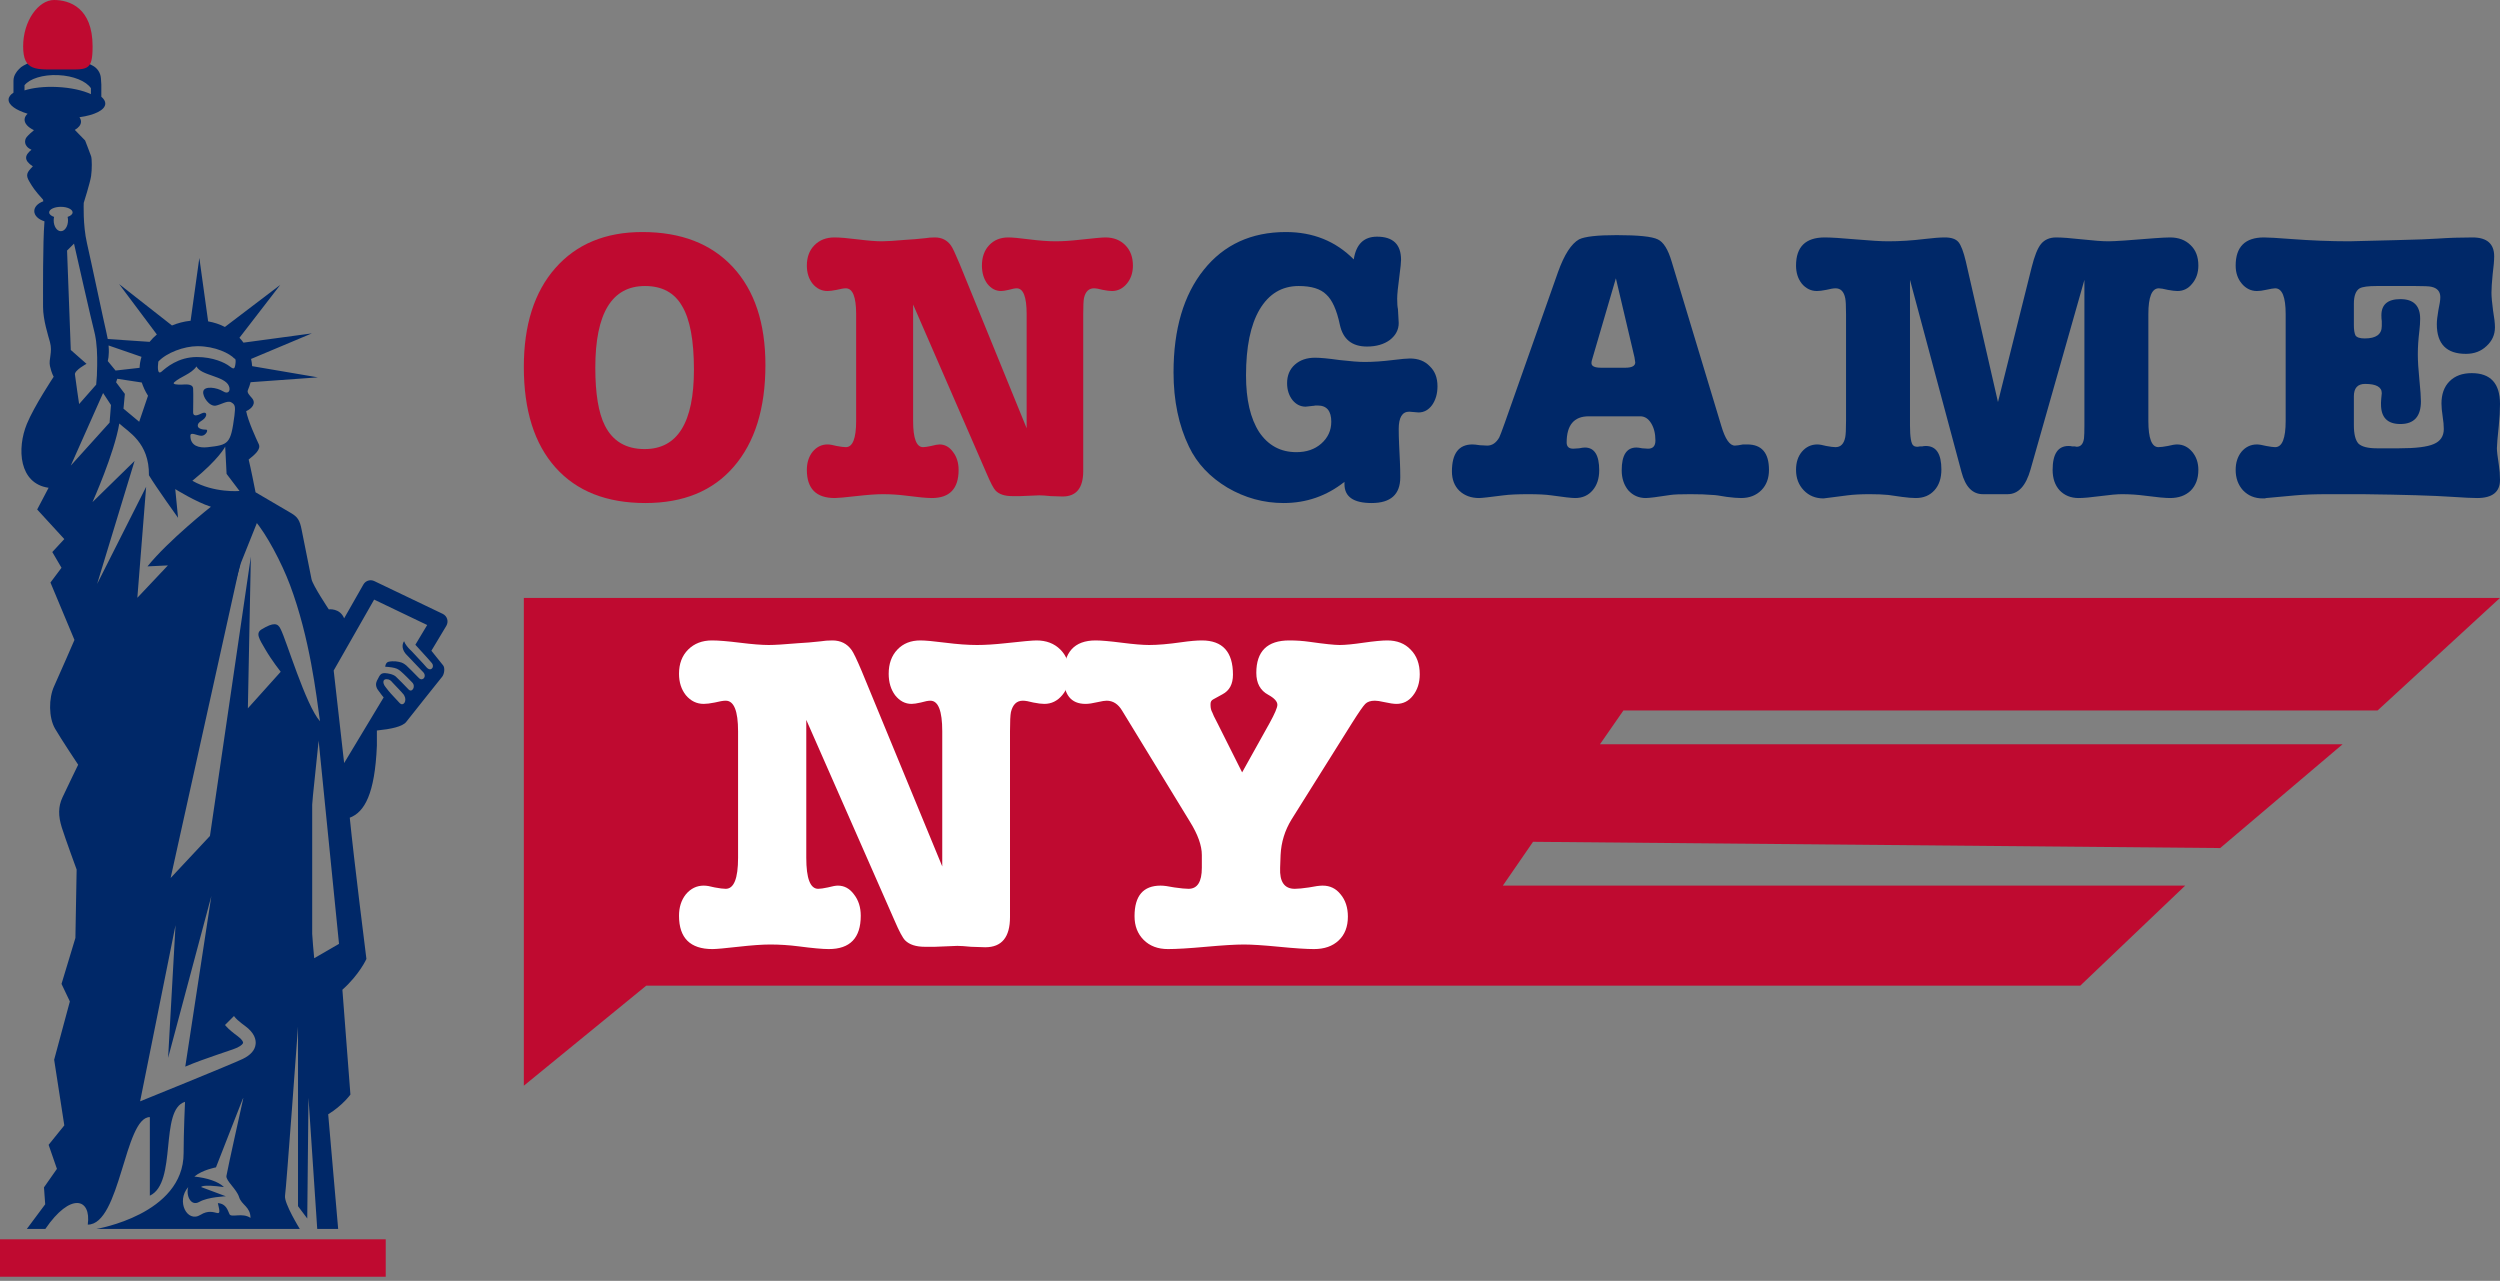 <svg width="162" height="83" viewBox="0 0 162 83" fill="none" xmlns="http://www.w3.org/2000/svg">
<rect x="0" y="0" width="162" height="83" fill="#808080" stroke="none"/>
<path d="M41.821 32.597C39.311 32.597 37.371 31.831 36 30.299C34.629 28.767 33.944 26.594 33.944 23.779C33.944 21.065 34.621 18.933 35.975 17.384C37.346 15.819 39.228 15.036 41.623 15.036C44.133 15.036 46.09 15.794 47.494 17.31C48.897 18.825 49.599 20.94 49.599 23.654C49.599 26.469 48.914 28.667 47.543 30.249C46.189 31.815 44.282 32.597 41.821 32.597ZM41.796 18.534C39.65 18.534 38.576 20.299 38.576 23.829C38.576 25.511 38.783 26.76 39.196 27.576C39.707 28.592 40.566 29.1 41.772 29.1C43.902 29.1 44.967 27.385 44.967 23.954C44.967 22.056 44.711 20.682 44.199 19.833C43.704 18.967 42.903 18.534 41.796 18.534Z" fill="#BF0A30"/>
<path d="M62.167 17.06L66.527 27.751V20.357C66.527 19.241 66.312 18.683 65.883 18.683C65.767 18.683 65.594 18.717 65.363 18.783C65.148 18.833 64.983 18.858 64.868 18.858C64.521 18.858 64.223 18.7 63.976 18.384C63.745 18.067 63.629 17.676 63.629 17.21C63.629 16.66 63.786 16.219 64.1 15.886C64.413 15.553 64.826 15.386 65.338 15.386C65.602 15.386 66.056 15.428 66.701 15.511C67.344 15.594 67.914 15.636 68.41 15.636C68.856 15.636 69.376 15.603 69.97 15.536C70.862 15.436 71.415 15.386 71.63 15.386C72.158 15.386 72.588 15.553 72.918 15.886C73.248 16.219 73.413 16.66 73.413 17.21C73.413 17.676 73.281 18.067 73.017 18.384C72.753 18.7 72.431 18.858 72.051 18.858C71.902 18.858 71.704 18.833 71.457 18.783C71.209 18.717 71.019 18.683 70.887 18.683C70.556 18.683 70.342 18.892 70.243 19.308C70.21 19.474 70.193 19.824 70.193 20.357V30.524C70.193 31.623 69.747 32.173 68.856 32.173C68.69 32.173 68.434 32.164 68.088 32.148C67.757 32.114 67.51 32.098 67.344 32.098C67.328 32.098 66.923 32.114 66.131 32.148C66.131 32.148 65.949 32.148 65.586 32.148C65.107 32.148 64.752 32.031 64.521 31.798C64.389 31.665 64.199 31.307 63.951 30.724L59.17 19.733V27.277C59.17 28.409 59.385 28.975 59.814 28.975C59.93 28.975 60.103 28.95 60.334 28.9C60.582 28.834 60.764 28.8 60.879 28.8C61.226 28.8 61.515 28.959 61.746 29.275C61.994 29.591 62.118 29.983 62.118 30.449C62.118 31.665 61.54 32.273 60.384 32.273C60.054 32.273 59.509 32.223 58.749 32.123C58.237 32.056 57.725 32.023 57.213 32.023C56.784 32.023 56.206 32.065 55.479 32.148C54.753 32.231 54.29 32.273 54.092 32.273C52.887 32.273 52.284 31.665 52.284 30.449C52.284 29.983 52.408 29.591 52.656 29.275C52.92 28.959 53.242 28.8 53.621 28.8C53.77 28.8 53.968 28.834 54.216 28.9C54.48 28.95 54.678 28.975 54.81 28.975C55.256 28.975 55.479 28.409 55.479 27.277V20.357C55.479 19.241 55.256 18.683 54.81 18.683C54.678 18.683 54.48 18.717 54.216 18.783C53.968 18.833 53.77 18.858 53.621 18.858C53.242 18.858 52.92 18.7 52.656 18.384C52.408 18.067 52.284 17.676 52.284 17.21C52.284 16.66 52.449 16.219 52.779 15.886C53.11 15.553 53.539 15.386 54.067 15.386C54.414 15.386 54.918 15.428 55.578 15.511C56.239 15.594 56.759 15.636 57.139 15.636C57.453 15.636 57.989 15.603 58.749 15.536C59.096 15.519 59.492 15.486 59.938 15.436C60.136 15.403 60.351 15.386 60.582 15.386C61.028 15.386 61.375 15.561 61.623 15.911C61.722 16.044 61.903 16.427 62.167 17.06Z" fill="#BF0A30"/>
<path d="M83.329 15.036C85.087 15.036 86.552 15.628 87.724 16.81C87.874 15.827 88.377 15.336 89.231 15.336C90.269 15.336 90.788 15.836 90.788 16.835C90.788 17.002 90.755 17.334 90.688 17.834C90.587 18.584 90.537 19.091 90.537 19.358C90.537 19.658 90.554 19.883 90.587 20.032C90.621 20.565 90.637 20.865 90.637 20.932C90.637 21.365 90.445 21.731 90.06 22.031C89.675 22.314 89.181 22.456 88.578 22.456C87.607 22.456 87.021 21.981 86.82 21.032C86.619 20.082 86.326 19.433 85.941 19.083C85.572 18.717 84.978 18.534 84.157 18.534C83.069 18.534 82.223 19.041 81.621 20.057C81.034 21.057 80.742 22.48 80.742 24.329C80.742 25.894 81.026 27.118 81.595 28.001C82.181 28.867 82.985 29.3 84.007 29.3C84.66 29.3 85.195 29.117 85.614 28.75C86.049 28.367 86.267 27.893 86.267 27.327C86.267 26.627 85.974 26.277 85.388 26.277C85.355 26.277 85.304 26.277 85.237 26.277C85.17 26.294 85.112 26.302 85.061 26.302C84.794 26.336 84.643 26.352 84.609 26.352C84.275 26.352 83.99 26.211 83.755 25.928C83.521 25.628 83.404 25.262 83.404 24.829C83.404 24.329 83.571 23.929 83.906 23.63C84.241 23.33 84.676 23.18 85.212 23.18C85.564 23.18 86.091 23.23 86.794 23.33C87.514 23.413 88.059 23.455 88.427 23.455C88.98 23.455 89.591 23.413 90.261 23.33C90.796 23.263 91.165 23.23 91.366 23.23C91.902 23.23 92.329 23.396 92.647 23.73C92.982 24.046 93.149 24.479 93.149 25.028C93.149 25.511 93.032 25.919 92.797 26.252C92.563 26.569 92.27 26.727 91.918 26.727L91.316 26.677C90.863 26.677 90.637 27.052 90.637 27.801C90.637 28.118 90.646 28.451 90.662 28.8L90.713 29.875C90.73 30.241 90.738 30.591 90.738 30.924C90.738 32.039 90.118 32.597 88.879 32.597C87.707 32.597 87.121 32.189 87.121 31.373V31.224C85.966 32.139 84.651 32.597 83.178 32.597C81.888 32.597 80.674 32.264 79.536 31.598C78.397 30.915 77.568 30.033 77.049 28.95C76.38 27.568 76.045 25.961 76.045 24.129C76.045 21.331 76.698 19.116 78.004 17.484C79.31 15.852 81.085 15.036 83.329 15.036Z" fill="#002868"/>
<path d="M106.292 26.977H102.951C101.997 26.977 101.519 27.543 101.519 28.675C101.519 28.942 101.662 29.075 101.946 29.075C102.03 29.075 102.156 29.067 102.323 29.05C102.491 29.017 102.616 29 102.7 29C103.319 29 103.629 29.491 103.629 30.474C103.629 31.007 103.487 31.44 103.202 31.773C102.918 32.106 102.541 32.273 102.072 32.273C101.838 32.273 101.319 32.214 100.515 32.098C100.163 32.048 99.669 32.023 99.033 32.023C98.346 32.023 97.811 32.048 97.425 32.098C96.538 32.214 96.011 32.273 95.843 32.273C95.324 32.273 94.897 32.114 94.562 31.798C94.244 31.482 94.085 31.065 94.085 30.549C94.085 29.383 94.529 28.8 95.416 28.8C95.517 28.8 95.676 28.817 95.893 28.85C96.111 28.867 96.27 28.875 96.371 28.875C96.689 28.875 96.948 28.701 97.149 28.351C97.199 28.251 97.317 27.943 97.501 27.427L100.967 17.609C101.369 16.494 101.821 15.794 102.323 15.511C102.692 15.328 103.504 15.236 104.76 15.236C106.166 15.236 107.053 15.328 107.422 15.511C107.79 15.678 108.092 16.16 108.326 16.96L111.541 27.601C111.792 28.451 112.085 28.875 112.42 28.875C112.521 28.875 112.696 28.85 112.947 28.8H113.224C114.161 28.8 114.63 29.35 114.63 30.449C114.63 30.999 114.463 31.44 114.128 31.773C113.793 32.106 113.358 32.273 112.822 32.273C112.587 32.273 112.278 32.248 111.893 32.198C111.424 32.114 111.114 32.073 110.963 32.073C110.595 32.039 110.118 32.023 109.532 32.023C108.895 32.023 108.468 32.039 108.251 32.073C107.397 32.206 106.861 32.273 106.643 32.273C106.191 32.273 105.814 32.106 105.513 31.773C105.228 31.423 105.086 30.99 105.086 30.474C105.086 29.491 105.404 29 106.04 29C106.124 29 106.25 29.017 106.417 29.05C106.585 29.067 106.71 29.075 106.794 29.075C107.112 29.075 107.271 28.9 107.271 28.551C107.271 28.101 107.179 27.726 106.995 27.427C106.811 27.127 106.576 26.977 106.292 26.977ZM105.915 23.155L104.709 18.034L103.152 23.355C103.135 23.405 103.127 23.463 103.127 23.53C103.127 23.73 103.336 23.829 103.755 23.829H105.312C105.747 23.829 105.965 23.713 105.965 23.48C105.965 23.496 105.948 23.388 105.915 23.155Z" fill="#002868"/>
<path d="M127.384 16.935L129.469 26.053L131.654 17.31C131.838 16.577 132.039 16.077 132.257 15.811C132.491 15.528 132.818 15.386 133.236 15.386C133.604 15.386 134.165 15.428 134.919 15.511C135.672 15.594 136.242 15.636 136.627 15.636C137.029 15.636 138.025 15.569 139.616 15.436C140.068 15.403 140.403 15.386 140.62 15.386C141.173 15.386 141.617 15.553 141.952 15.886C142.286 16.202 142.454 16.643 142.454 17.21C142.454 17.676 142.32 18.067 142.052 18.384C141.801 18.7 141.483 18.858 141.098 18.858C140.947 18.858 140.738 18.833 140.47 18.783C140.202 18.717 140.009 18.683 139.892 18.683C139.44 18.683 139.214 19.241 139.214 20.357V27.277C139.214 28.409 139.432 28.975 139.867 28.975C140.001 28.975 140.202 28.95 140.47 28.9C140.738 28.834 140.938 28.8 141.072 28.8C141.458 28.8 141.784 28.959 142.052 29.275C142.32 29.591 142.454 29.983 142.454 30.449C142.454 31.015 142.286 31.465 141.952 31.798C141.617 32.114 141.173 32.273 140.62 32.273C140.302 32.273 139.766 32.223 139.013 32.123C138.511 32.056 138.008 32.023 137.506 32.023C137.188 32.023 136.719 32.065 136.099 32.148C135.48 32.231 135.011 32.273 134.693 32.273C134.191 32.273 133.78 32.106 133.462 31.773C133.161 31.44 133.01 30.999 133.01 30.449C133.01 29.417 133.353 28.9 134.04 28.9C134.14 28.9 134.216 28.909 134.266 28.925C134.316 28.925 134.375 28.925 134.442 28.925C134.509 28.942 134.551 28.95 134.567 28.95C134.835 28.95 134.994 28.767 135.044 28.401C135.061 28.234 135.07 27.951 135.07 27.551V18.134L131.578 30.424C131.277 31.49 130.783 32.023 130.097 32.023H128.489C127.819 32.023 127.359 31.548 127.108 30.599L123.767 18.134V27.551C123.767 28.334 123.843 28.775 123.993 28.875C124.043 28.925 124.136 28.95 124.27 28.95C124.303 28.95 124.353 28.942 124.42 28.925C124.47 28.925 124.521 28.925 124.571 28.925C124.621 28.909 124.697 28.9 124.797 28.9C125.467 28.9 125.802 29.408 125.802 30.424C125.802 30.99 125.651 31.44 125.35 31.773C125.048 32.106 124.646 32.273 124.144 32.273C123.91 32.273 123.608 32.248 123.24 32.198C122.771 32.131 122.478 32.09 122.361 32.073C122.009 32.039 121.607 32.023 121.155 32.023C120.586 32.023 120.109 32.048 119.723 32.098C118.685 32.231 118.166 32.298 118.166 32.298C117.647 32.298 117.22 32.123 116.885 31.773C116.55 31.423 116.383 30.982 116.383 30.449C116.383 29.966 116.509 29.575 116.76 29.275C117.028 28.959 117.362 28.8 117.764 28.8C117.898 28.8 118.091 28.834 118.342 28.9C118.61 28.95 118.811 28.975 118.945 28.975C119.28 28.975 119.489 28.759 119.573 28.326C119.606 28.159 119.623 27.809 119.623 27.277V20.357C119.623 19.824 119.606 19.483 119.573 19.333C119.489 18.9 119.28 18.683 118.945 18.683C118.811 18.683 118.61 18.717 118.342 18.783C118.091 18.833 117.89 18.858 117.739 18.858C117.354 18.858 117.028 18.7 116.76 18.384C116.509 18.067 116.383 17.676 116.383 17.21C116.383 15.994 117.002 15.386 118.242 15.386C118.643 15.386 119.313 15.428 120.251 15.511C121.189 15.594 121.892 15.636 122.361 15.636C123.114 15.636 123.901 15.586 124.722 15.486C125.274 15.419 125.71 15.386 126.028 15.386C126.446 15.386 126.739 15.486 126.907 15.686C127.074 15.886 127.233 16.302 127.384 16.935Z" fill="#002868"/>
<path d="M154.013 18.534C153.46 18.534 153.092 18.584 152.908 18.683C152.657 18.833 152.531 19.166 152.531 19.683V21.082C152.531 21.365 152.565 21.581 152.632 21.731C152.715 21.864 152.916 21.931 153.234 21.931C153.971 21.931 154.339 21.664 154.339 21.131V20.807C154.323 20.707 154.314 20.582 154.314 20.432C154.314 19.733 154.725 19.383 155.545 19.383C156.399 19.383 156.826 19.808 156.826 20.657C156.826 20.89 156.809 21.148 156.776 21.431C156.709 21.981 156.675 22.489 156.675 22.955C156.675 23.388 156.709 23.938 156.776 24.604C156.843 25.27 156.876 25.736 156.876 26.003C156.876 26.985 156.433 27.477 155.545 27.477C154.708 27.477 154.289 27.052 154.289 26.203C154.289 26.119 154.289 26.078 154.289 26.078C154.289 25.994 154.306 25.794 154.339 25.478C154.339 25.078 153.979 24.878 153.259 24.878C152.774 24.878 152.531 25.145 152.531 25.678V27.551C152.531 28.134 152.632 28.534 152.832 28.75C153.05 28.95 153.444 29.05 154.013 29.05H155.47C156.541 29.05 157.286 28.959 157.705 28.775C158.14 28.592 158.358 28.267 158.358 27.801C158.358 27.568 158.333 27.293 158.283 26.977C158.233 26.644 158.207 26.369 158.207 26.152C158.207 25.536 158.383 25.053 158.735 24.704C159.086 24.354 159.564 24.179 160.166 24.179C161.389 24.179 162 24.845 162 26.177C162 26.61 161.975 27.069 161.925 27.551C161.841 28.351 161.799 28.85 161.799 29.05C161.799 29.233 161.841 29.591 161.925 30.124C161.975 30.441 162 30.765 162 31.099C162 31.881 161.506 32.273 160.518 32.273C160.2 32.273 159.673 32.248 158.936 32.198C157.713 32.114 155.763 32.056 153.084 32.023C153.084 32.023 152.339 32.023 150.848 32.023C150.011 32.023 149.316 32.048 148.764 32.098L146.855 32.273C146.838 32.273 146.805 32.281 146.754 32.298C146.704 32.298 146.662 32.298 146.629 32.298C146.11 32.298 145.683 32.123 145.348 31.773C145.03 31.423 144.871 30.982 144.871 30.449C144.871 29.983 144.996 29.591 145.247 29.275C145.515 28.959 145.85 28.8 146.252 28.8C146.386 28.8 146.587 28.834 146.855 28.9C147.123 28.95 147.315 28.975 147.432 28.975C147.885 28.975 148.111 28.409 148.111 27.277V20.357C148.111 19.241 147.885 18.683 147.432 18.683C147.332 18.683 147.131 18.717 146.83 18.783C146.612 18.833 146.419 18.858 146.252 18.858C145.867 18.858 145.54 18.7 145.272 18.384C145.004 18.067 144.871 17.676 144.871 17.21C144.871 15.994 145.482 15.386 146.704 15.386C146.989 15.386 147.566 15.419 148.437 15.486C149.743 15.586 151.007 15.636 152.23 15.636C152.347 15.636 153.352 15.611 155.244 15.561C156.617 15.528 157.521 15.494 157.956 15.461C158.676 15.411 159.43 15.386 160.217 15.386C161.154 15.386 161.623 15.794 161.623 16.61C161.623 16.877 161.59 17.268 161.523 17.784C161.473 18.3 161.447 18.692 161.447 18.958C161.447 19.225 161.481 19.608 161.548 20.107C161.632 20.59 161.673 20.957 161.673 21.206C161.673 21.689 161.489 22.097 161.121 22.43C160.769 22.764 160.326 22.93 159.79 22.93C158.534 22.93 157.906 22.289 157.906 21.007C157.906 20.79 157.939 20.49 158.006 20.107C158.09 19.724 158.132 19.441 158.132 19.258C158.132 18.892 157.939 18.667 157.554 18.584C157.42 18.55 157.069 18.534 156.499 18.534H154.013Z" fill="#002868"/>
<path d="M162 38.744H33.944V70.354L41.877 63.87H134.802L141.602 57.386H97.386L99.341 54.549L143.868 54.954L151.801 48.227H103.679L105.198 46.038H154.067L162 38.744Z" fill="#BF0A30"/>
<path d="M55.837 43.482L61.058 56.145V47.388C61.058 46.066 60.801 45.405 60.286 45.405C60.148 45.405 59.94 45.445 59.664 45.524C59.407 45.583 59.209 45.612 59.07 45.612C58.655 45.612 58.299 45.425 58.002 45.05C57.725 44.675 57.587 44.212 57.587 43.66C57.587 43.009 57.775 42.486 58.151 42.092C58.526 41.697 59.021 41.5 59.634 41.5C59.95 41.5 60.494 41.549 61.266 41.648C62.037 41.746 62.719 41.796 63.312 41.796C63.846 41.796 64.469 41.756 65.181 41.678C66.249 41.559 66.912 41.5 67.169 41.5C67.802 41.5 68.316 41.697 68.712 42.092C69.107 42.486 69.305 43.009 69.305 43.66C69.305 44.212 69.147 44.675 68.83 45.05C68.514 45.425 68.128 45.612 67.673 45.612C67.495 45.612 67.258 45.583 66.961 45.524C66.665 45.445 66.437 45.405 66.279 45.405C65.883 45.405 65.626 45.652 65.508 46.145C65.468 46.342 65.448 46.756 65.448 47.388V59.429C65.448 60.731 64.914 61.382 63.846 61.382C63.649 61.382 63.342 61.372 62.927 61.352C62.531 61.313 62.235 61.293 62.037 61.293C62.017 61.293 61.532 61.313 60.583 61.352C60.583 61.352 60.366 61.352 59.931 61.352C59.357 61.352 58.932 61.214 58.655 60.938C58.497 60.78 58.269 60.356 57.973 59.666L52.247 46.648V55.583C52.247 56.924 52.504 57.595 53.018 57.595C53.157 57.595 53.364 57.565 53.641 57.506C53.938 57.427 54.156 57.388 54.294 57.388C54.709 57.388 55.056 57.575 55.332 57.95C55.629 58.325 55.777 58.788 55.777 59.34C55.777 60.78 55.085 61.5 53.701 61.5C53.305 61.5 52.653 61.441 51.743 61.322C51.13 61.244 50.517 61.204 49.904 61.204C49.389 61.204 48.697 61.254 47.827 61.352C46.957 61.451 46.403 61.5 46.166 61.5C44.722 61.5 44 60.78 44 59.34C44 58.788 44.148 58.325 44.445 57.95C44.761 57.575 45.147 57.388 45.602 57.388C45.78 57.388 46.017 57.427 46.314 57.506C46.63 57.565 46.868 57.595 47.026 57.595C47.56 57.595 47.827 56.924 47.827 55.583V47.388C47.827 46.066 47.56 45.405 47.026 45.405C46.868 45.405 46.63 45.445 46.314 45.524C46.017 45.583 45.78 45.612 45.602 45.612C45.147 45.612 44.761 45.425 44.445 45.05C44.148 44.675 44 44.212 44 43.66C44 43.009 44.198 42.486 44.593 42.092C44.989 41.697 45.503 41.5 46.136 41.5C46.551 41.5 47.154 41.549 47.946 41.648C48.737 41.746 49.36 41.796 49.815 41.796C50.19 41.796 50.833 41.756 51.743 41.678C52.158 41.658 52.633 41.618 53.167 41.559C53.404 41.52 53.661 41.5 53.938 41.5C54.472 41.5 54.887 41.707 55.184 42.121C55.303 42.279 55.52 42.733 55.837 43.482Z" fill="white"/>
<path d="M78.888 46.855L80.49 50.05L82.27 46.855C82.606 46.244 82.774 45.849 82.774 45.672C82.774 45.455 82.576 45.238 82.181 45.021C81.666 44.745 81.409 44.271 81.409 43.601C81.409 42.2 82.121 41.5 83.545 41.5C84 41.5 84.435 41.53 84.85 41.589C85.82 41.727 86.472 41.796 86.808 41.796C87.165 41.796 87.679 41.746 88.351 41.648C89.043 41.549 89.558 41.5 89.894 41.5C90.527 41.5 91.031 41.697 91.407 42.092C91.802 42.486 92 43.019 92 43.689C92 44.242 91.852 44.705 91.555 45.08C91.278 45.435 90.922 45.612 90.487 45.612C90.309 45.612 90.042 45.573 89.686 45.494C89.429 45.435 89.231 45.405 89.093 45.405C88.816 45.405 88.608 45.474 88.47 45.612C88.331 45.751 88.045 46.165 87.609 46.855L83.694 53.098C83.258 53.808 83.021 54.577 82.982 55.405L82.952 56.234C82.912 57.141 83.229 57.595 83.901 57.595C84.119 57.595 84.425 57.565 84.821 57.506C85.216 57.427 85.513 57.388 85.711 57.388C86.186 57.388 86.571 57.575 86.868 57.95C87.184 58.325 87.343 58.808 87.343 59.399C87.343 60.05 87.145 60.563 86.749 60.938C86.354 61.313 85.82 61.5 85.147 61.5C84.653 61.5 83.901 61.451 82.893 61.352C81.884 61.254 81.123 61.204 80.608 61.204C80.055 61.204 79.234 61.254 78.146 61.352C77.058 61.451 76.238 61.5 75.684 61.5C75.031 61.5 74.507 61.303 74.112 60.908C73.716 60.514 73.518 60.001 73.518 59.37C73.518 58.048 74.082 57.388 75.209 57.388C75.407 57.388 75.704 57.427 76.099 57.506C76.514 57.565 76.821 57.595 77.019 57.595C77.592 57.595 77.879 57.141 77.879 56.234V55.405C77.879 54.794 77.622 54.074 77.108 53.246L72.717 46.056C72.46 45.622 72.124 45.405 71.709 45.405C71.59 45.405 71.402 45.435 71.145 45.494C70.809 45.573 70.542 45.612 70.344 45.612C69.395 45.612 68.92 45.011 68.92 43.808C68.92 42.269 69.612 41.5 70.997 41.5C71.353 41.5 71.916 41.549 72.688 41.648C73.459 41.746 74.052 41.796 74.468 41.796C75.021 41.796 75.713 41.737 76.544 41.618C77.098 41.539 77.543 41.5 77.879 41.5C79.224 41.5 79.896 42.24 79.896 43.719C79.896 44.33 79.669 44.754 79.214 44.991C78.937 45.149 78.739 45.257 78.621 45.317C78.502 45.376 78.443 45.474 78.443 45.612V45.701C78.443 45.879 78.482 46.036 78.561 46.175C78.581 46.254 78.69 46.48 78.888 46.855Z" fill="white"/>
<path d="M8.092 49.208L16.184 33.602H16.762L15.606 36.492L14.45 40.538L10.982 50.364L9.248 57.3L6.936 61.346L8.092 49.208Z" fill="#002868"/>
<path d="M5.78 46.318L12.716 34.758L13.294 37.07L8.67 47.474L7.514 48.63L6.358 48.052L5.78 46.318Z" fill="#002868"/>
<path d="M15.606 49.786L18.496 44.584L19.074 46.897L20.23 50.364V63.081L17.918 63.659L16.762 64.237L14.45 66.549L13.872 64.815L14.45 59.613L15.606 49.786Z" fill="#002868"/>
<path d="M12.716 71.173V70.595L16.184 68.861V71.173H15.606L13.872 74.641L13.294 75.219H12.716V72.329L12.138 71.751L12.716 71.173Z" fill="#002868"/>
<path d="M15.606 74.641L17.34 65.392L19.074 63.658L18.496 73.484L17.34 75.796V78.109H16.762L16.184 77.531L15.606 75.796V75.219V74.641Z" fill="#002868"/>
<path d="M28.976 40.113C28.933 39.967 28.829 39.847 28.693 39.78L24.255 37.655C23.997 37.53 23.689 37.627 23.548 37.876L22.3 40.067C22.024 39.389 21.305 39.486 21.305 39.486C21.305 39.486 20.266 37.928 20.187 37.53C20.107 37.131 19.547 34.333 19.547 34.333C19.427 33.694 19.269 33.493 18.872 33.254C18.547 33.061 17.104 32.218 16.56 31.899C16.476 31.474 16.243 30.298 16.113 29.779C16.511 29.459 16.926 29.118 16.767 28.78C16.606 28.439 16.072 27.282 15.952 26.643C16.35 26.464 16.602 26.124 16.333 25.804C16.167 25.608 15.992 25.445 16.062 25.283C16.137 25.111 16.192 24.938 16.239 24.767L20.598 24.453L16.339 23.727C16.328 23.57 16.305 23.41 16.27 23.259L20.207 21.604L15.776 22.203C15.697 22.093 15.611 21.987 15.516 21.888L18.161 18.46L14.573 21.187C14.242 21.014 13.879 20.894 13.487 20.825L12.917 16.714L12.351 20.785C11.923 20.828 11.518 20.937 11.143 21.091L7.718 18.407L10.164 21.674C9.989 21.82 9.834 21.98 9.694 22.152L6.982 21.968C6.96 21.833 6.93 21.691 6.893 21.54C6.755 20.974 5.903 16.924 5.635 15.756C5.364 14.585 5.426 13.147 5.426 13.147C5.426 13.147 5.843 11.829 5.903 11.411C5.964 10.993 5.964 10.302 5.903 10.123C5.843 9.942 5.515 9.103 5.515 9.103L4.848 8.418C5.089 8.279 5.239 8.102 5.249 7.901C5.254 7.796 5.214 7.695 5.15 7.596C6.129 7.459 6.806 7.134 6.823 6.724C6.829 6.565 6.735 6.412 6.566 6.268V5.477L6.539 5.071C6.515 4.717 6.305 4.403 5.988 4.244L5.5 4L5.478 3.94C5.466 3.91 5.438 3.89 5.405 3.89V3.89H5.335H4.676L4.5 4L4.12 4.251L4.018 3.824L3.698 4.114L3.773 4H3.54L3.5 3.824L3.191 4.251C3.191 4.251 3 3.744 3 4.114L2.762 4.058L2.761 4.054C2.725 3.913 2.614 3.802 2.472 3.766V3.766L2 4L1.512 4.257C1.408 4.312 1.315 4.385 1.236 4.472L1.112 4.61L1.023 4.742C0.925 4.889 0.873 5.062 0.873 5.239V5.239V6.004C0.676 6.132 0.563 6.281 0.556 6.444C0.54 6.8 1.029 7.138 1.788 7.369C1.672 7.478 1.599 7.602 1.593 7.737C1.581 8.005 1.821 8.255 2.201 8.435C2.053 8.558 1.847 8.739 1.729 8.882C1.584 9.057 1.514 9.469 2.04 9.703C1.592 10.064 1.531 10.392 2.129 10.78C1.74 11.171 1.641 11.332 1.911 11.78C2.127 12.142 2.217 12.299 2.79 12.939C2.79 12.939 2.794 12.983 2.805 13.044C2.457 13.171 2.221 13.406 2.221 13.679C2.221 13.97 2.492 14.222 2.88 14.34C2.88 14.363 2.88 14.385 2.878 14.408C2.77 15.717 2.79 19.051 2.79 19.891C2.79 20.731 3.126 21.756 3.238 22.168C3.419 22.829 3.14 23.276 3.238 23.726C3.338 24.175 3.478 24.415 3.478 24.415C3.478 24.415 2.221 26.303 1.74 27.472C1.084 29.073 1.231 31.338 3.149 31.608L2.409 33.015L4.167 34.932L3.389 35.772L3.986 36.792L3.269 37.748L4.825 41.467C4.825 41.467 3.867 43.681 3.509 44.462C3.149 45.239 3.149 46.498 3.567 47.217C3.986 47.935 5.065 49.554 5.065 49.554C5.065 49.554 4.327 51.073 4.048 51.672C3.768 52.272 3.768 52.87 4.007 53.63C4.247 54.388 4.966 56.346 4.966 56.346L4.886 60.78L3.986 63.757L4.527 64.894L3.509 68.67L4.167 72.925L3.15 74.185L3.689 75.742L2.85 76.941L2.929 78.038L1.74 79.634H2.939C4.566 77.245 5.926 77.639 5.687 79.356C7.804 79.356 8.064 72.388 9.71 72.388V77.479C11.507 76.64 10.311 71.908 11.989 71.398C11.989 71.398 11.898 73.377 11.898 74.724C11.898 78.708 6.234 79.637 6.234 79.637H19.428C19.428 79.637 18.392 77.961 18.47 77.479C18.551 77 19.311 66.534 19.311 66.534V78.16L19.91 78.958L19.989 71.129L20.556 79.634H21.913L21.267 72.206C22.187 71.647 22.707 70.929 22.707 70.929L22.187 64.135C23.303 63.138 23.744 62.139 23.744 62.139C23.744 62.139 22.929 55.669 22.665 52.987C23.623 52.626 24.291 51.443 24.422 48.327V47.337C25.323 47.246 26.073 47.089 26.315 46.789C26.552 46.489 28.5 44.032 28.651 43.854C28.799 43.672 28.839 43.273 28.719 43.123C28.665 43.054 28.283 42.587 27.954 42.168L28.924 40.55C28.999 40.418 29.023 40.26 28.976 40.113ZM7.523 24.773L7.599 24.545L9.187 24.787C9.279 25.068 9.408 25.356 9.591 25.644L9.019 27.33L8.002 26.482L8.091 25.525L7.523 24.773ZM15.253 23.602C15.206 23.918 15.148 23.948 14.879 23.737C14.573 23.498 13.795 23.135 12.757 23.135C11.538 23.135 10.759 23.832 10.479 24.073C10.199 24.314 10.21 23.82 10.259 23.432C10.787 22.857 11.927 22.433 12.796 22.433C13.954 22.433 14.893 22.909 15.193 23.239C15.193 23.239 15.312 23.203 15.253 23.602ZM13.357 27.842C13.176 27.842 12.815 27.801 12.815 27.583C12.815 27.342 13.114 27.282 13.275 27.082C13.435 26.881 13.395 26.623 13.036 26.802C12.676 26.983 12.515 26.943 12.515 26.722C12.515 26.501 12.536 25.544 12.515 25.185C12.498 24.824 11.936 24.924 11.738 24.924C11.537 24.924 11.118 24.924 11.298 24.765C11.717 24.393 12.375 24.245 12.733 23.746C13.021 24.346 14.563 24.355 14.834 25.014C14.96 25.324 14.788 25.569 14.465 25.363C14.055 25.104 13.229 24.984 13.17 25.374C13.117 25.709 13.568 26.361 13.985 26.285C14.314 26.222 14.753 25.928 14.983 26.07C15.219 26.211 15.272 26.302 15.193 26.921C14.95 28.779 14.817 28.826 13.455 28.979C12.904 29.041 12.337 28.9 12.337 28.239C12.337 27.954 12.775 28.239 13.056 28.239C13.335 28.24 13.534 27.842 13.357 27.842ZM15.522 31.816C15.522 31.816 13.875 31.961 12.466 31.153C14.195 29.755 14.593 28.94 14.593 28.94L14.683 30.708L15.522 31.816ZM9.169 23.123C9.099 23.349 9.054 23.588 9.045 23.835L7.488 24.011L6.982 23.395C6.982 23.395 7.095 23.055 7.036 22.387L9.169 23.123ZM3.191 4.114L3.801 4.114L3.831 4.058L3.698 4.251V4.114L3.33 4.058L3.191 4.114ZM3.5 4.114H3.635L3.831 3.766L3.657 4L3.5 4.114ZM1.588 5.858V5.524C1.925 5.1 2.78 4.823 3.773 4.868C4.764 4.912 5.588 5.264 5.892 5.715V6.1C5.364 5.855 4.581 5.677 3.698 5.637C2.877 5.598 2.128 5.686 1.588 5.858ZM3.944 14.981C3.686 14.981 3.479 14.667 3.479 14.28C3.479 14.2 3.49 14.125 3.503 14.055C3.312 13.99 3.185 13.884 3.185 13.762C3.185 13.565 3.524 13.402 3.944 13.402C4.361 13.402 4.704 13.565 4.704 13.762C4.704 13.884 4.576 13.99 4.382 14.055C4.396 14.125 4.407 14.2 4.407 14.28C4.407 14.667 4.2 14.981 3.944 14.981ZM4.796 15.786C4.796 15.786 5.968 20.976 6.116 21.51C6.147 21.634 6.175 21.77 6.197 21.914C6.211 21.978 6.219 22.042 6.227 22.107C6.315 22.783 6.307 23.574 6.283 24.148C6.283 24.216 6.278 24.282 6.278 24.341C6.257 24.694 6.233 24.925 6.233 24.925L5.127 26.183C5.127 26.183 4.885 24.536 4.856 24.264C4.824 23.997 5.606 23.576 5.606 23.576L4.587 22.679L4.346 16.235L4.796 15.786ZM4.587 30.169L6.68 25.467L7.191 26.245L7.101 27.385L4.587 30.169ZM6.294 37.838L8.721 29.869L5.993 32.536C5.993 32.536 7.404 29.392 7.731 27.443C8.301 27.983 9.678 28.671 9.651 30.797C10.098 31.546 11.538 33.554 11.538 33.554L11.357 31.694C11.357 31.694 12.706 32.536 13.666 32.837C13.666 32.837 10.907 35.022 9.558 36.701L10.88 36.639L8.9 38.737L9.47 31.546L6.294 37.838ZM12.594 38.247L9.719 40.286L12.557 35.372L12.594 38.247ZM9.28 42.044L11.478 40.366L7.084 47.557L9.28 42.044ZM8.81 49.344C9.892 46.17 14.983 35.353 16.511 33.734C17.258 34.588 18.249 36.461 18.789 37.898C20.09 41.37 20.498 45.063 20.736 46.739C19.807 45.69 18.55 41.467 18.19 40.776C18.008 40.356 17.711 40.326 16.962 40.776C16.547 41.026 16.781 41.376 17.201 42.094C17.621 42.813 18.19 43.531 18.19 43.531L16.062 45.899L16.255 36.071L13.605 54.17L11.056 56.896L15.614 36.311L11.028 49.375L10.938 45.809L7.55 60.013L8.81 49.344ZM14.873 78.681C14.753 78.441 14.673 78.002 14.117 77.962C14.435 79.239 13.955 78.121 12.997 78.719C12.125 79.265 11.398 77.84 12.197 76.922C12.039 77.443 12.352 78.204 12.917 77.881C13.477 77.561 14.634 77.519 14.634 77.519L13.036 76.922C13.036 76.922 13.036 76.722 14.512 76.922C14.155 76.562 13.397 76.323 12.595 76.242C13.114 75.804 13.995 75.645 13.995 75.645L15.792 71.05C15.792 71.05 14.715 75.883 14.672 76.202C14.633 76.522 15.333 77.052 15.492 77.57C15.651 78.089 16.232 78.198 16.232 78.92C15.713 78.56 14.992 78.92 14.873 78.681ZM12.955 75.244V71.05L13.555 72.767L15.872 69.533L12.955 75.244ZM17.022 77.48L16.465 75.523L17.022 69.171V77.48ZM17.802 73.647V65.467L18.884 64.148L17.802 73.647ZM20.36 62.092L19.835 56.267L19.416 62.637L18.008 63.458L17.83 52.613L16.752 64.177C16.03 64.597 15.553 64.975 15.553 64.975C15.271 65.202 15.091 65.357 15.091 65.654C15.091 65.905 15.649 66.312 15.885 66.485C16.496 66.934 16.591 67.364 16.566 67.648C16.529 68.041 16.247 68.369 15.731 68.618C15.034 68.956 9.079 71.367 9.079 71.367L11.374 59.952L10.893 68.549L13.695 58.064L12.006 69.117C13.26 68.578 15.06 68.039 15.374 67.886C15.663 67.746 15.749 67.624 15.753 67.572C15.758 67.516 15.691 67.356 15.4 67.143C14.813 66.708 14.287 66.271 14.276 65.668C14.274 65.561 14.293 65.454 14.323 65.349C14.817 62.006 15.746 56.002 16.212 49.497L18.368 46.322L19.895 55.248L20.648 47.996L21.968 61.161L20.36 62.092ZM25.914 45.57C25.907 45.561 25.896 45.559 25.887 45.546C25.722 45.351 25.362 45.006 25.141 44.723C25.022 44.573 24.927 44.448 24.901 44.401C24.826 44.266 24.782 43.996 25.064 44.012C25.235 44.02 25.32 44.091 25.437 44.231C25.516 44.325 26.012 44.821 26.158 45.007C26.179 45.035 26.189 45.062 26.204 45.089C26.384 45.42 26.143 45.788 25.914 45.57ZM27.995 42.98C28.174 43.22 27.925 43.55 27.645 43.251C27.599 43.199 27.57 43.159 27.436 43.014C27.185 42.737 26.846 42.371 26.669 42.189C26.632 42.153 26.601 42.122 26.58 42.104C26.449 41.984 26.247 41.742 26.184 41.549C26.031 41.769 26.037 42.121 26.36 42.445C26.384 42.466 26.416 42.5 26.454 42.541C26.651 42.746 27.017 43.13 27.23 43.355C27.33 43.459 27.399 43.531 27.399 43.531C27.699 43.813 27.398 44.17 27.159 43.95C27.132 43.928 27.093 43.889 27.05 43.842C26.837 43.621 26.491 43.271 26.32 43.114C26.288 43.08 26.13 42.971 26.02 42.934C25.827 42.866 25.485 42.813 25.181 42.882C24.979 42.929 24.961 43.203 24.961 43.203C25.282 43.223 25.544 43.262 25.712 43.332C25.752 43.35 25.848 43.399 25.929 43.465C26.189 43.679 26.571 44.083 26.709 44.221C26.969 44.481 26.697 44.91 26.481 44.681C26.471 44.671 26.461 44.661 26.45 44.651C26.136 44.319 25.875 44.059 25.663 43.856C25.663 43.856 25.663 43.855 25.663 43.852C25.462 43.673 25.111 43.631 24.974 43.621C24.831 43.613 24.692 43.621 24.572 43.831C24.424 44.092 24.394 44.171 24.372 44.282C24.359 44.358 24.358 44.535 24.497 44.716C24.588 44.832 24.743 45.065 24.861 45.192L22.3 49.446L21.623 43.45L24.244 38.854L27.681 40.501L27.064 41.531L26.915 41.78C27.163 42.052 27.449 42.366 27.677 42.617C27.906 42.873 27.995 42.98 27.995 42.98Z" fill="#002868"/>
<path d="M24.995 80.306H0V82.733H24.995V80.306Z" fill="#BF0A30"/>
<path d="M6 3C6 4.657 5.657 4.5 4 4.5C2.343 4.5 1.5 4.657 1.5 3C1.5 1.343 2.5 0 3.5 0C4.5 0 6 0.5 6 3Z" fill="#BF0A30"/>
</svg>
